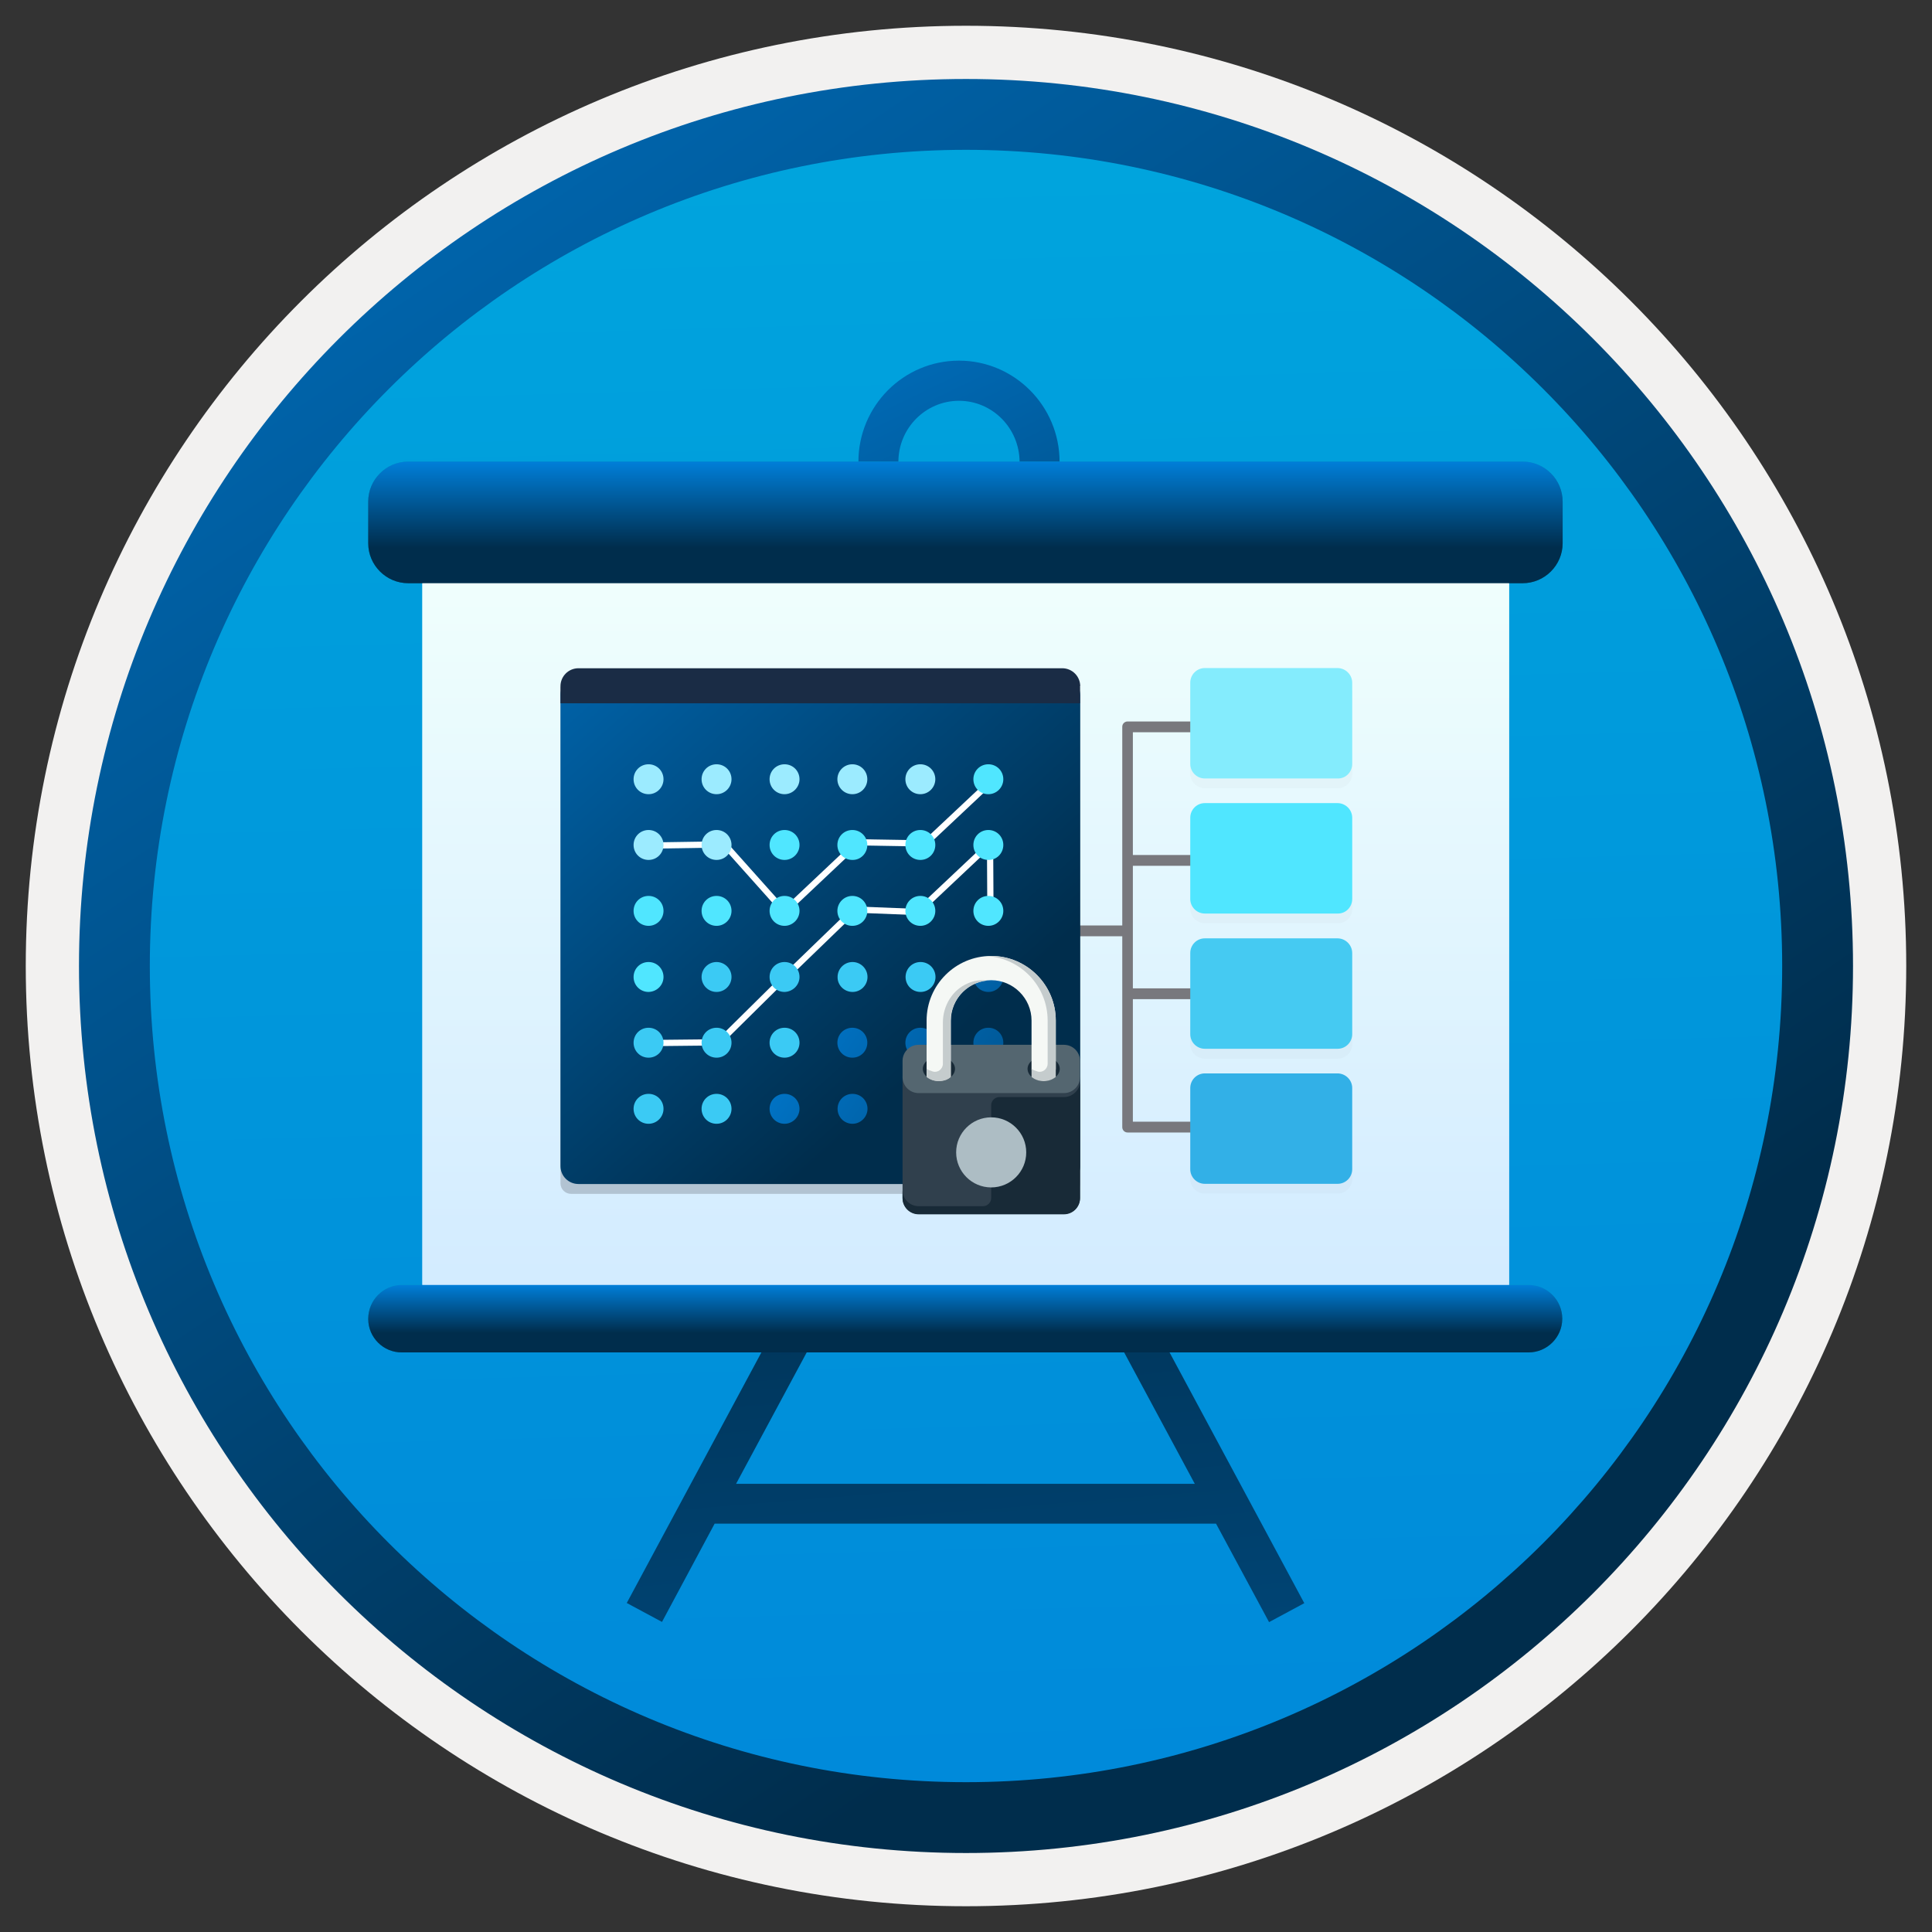 <svg width="102" height="102" viewBox="0 0 102 102" fill="none" xmlns="http://www.w3.org/2000/svg">
<rect x="0" y="0" width="102" height="102" fill="#333333" stroke="none"/>
<path d="M51 97.81C25.15 97.81 4.19 76.86 4.19 51C4.19 25.14 25.15 4.19 51 4.19C76.85 4.19 97.81 25.15 97.81 51C97.81 76.85 76.85 97.81 51 97.81Z" fill="url(#paint0_linear)"/>
<path fill-rule="evenodd" clip-rule="evenodd" d="M96.9 51C96.9 76.35 76.35 96.9 51 96.9C25.65 96.9 5.1 76.35 5.1 51C5.1 25.65 25.65 5.1 51 5.1C76.35 5.1 96.9 25.65 96.9 51ZM51 1.36C78.42 1.36 100.64 23.58 100.64 51C100.64 78.42 78.41 100.64 51 100.64C23.58 100.64 1.36 78.41 1.36 51C1.36 23.58 23.58 1.36 51 1.36Z" fill="#F2F1F0"/>
<path fill-rule="evenodd" clip-rule="evenodd" d="M94.09 51C94.09 74.8 74.8 94.09 51 94.09C27.2 94.09 7.91 74.8 7.91 51C7.91 27.2 27.2 7.91 51 7.91C74.8 7.91 94.09 27.2 94.09 51ZM51 4.17C76.86 4.17 97.83 25.14 97.83 51C97.83 76.86 76.86 97.83 51 97.83C25.14 97.83 4.17 76.86 4.17 51C4.17 25.14 25.13 4.17 51 4.17Z" fill="url(#paint1_linear)"/>
<path d="M50.63 29.72C47.71 29.72 45.32 27.33 45.32 24.38C45.32 21.43 47.7 19.04 50.63 19.04C53.55 19.04 55.94 21.43 55.94 24.38C55.94 27.33 53.55 29.72 50.63 29.72ZM50.63 21.16C48.87 21.16 47.43 22.6 47.43 24.39C47.43 26.17 48.86 27.62 50.63 27.62C52.4 27.62 53.83 26.18 53.83 24.39C53.82 22.6 52.39 21.16 50.63 21.16Z" fill="url(#paint2_linear)"/>
<path d="M64.2 80.44H37.73L34.95 85.63L33.09 84.63L40.8 70.28L42.65 71.29L38.86 78.34H63.08L59.29 71.29L61.15 70.29L68.86 84.64L67 85.64L64.2 80.44Z" fill="url(#paint3_linear)"/>
<path d="M79.66 30.09H22.3V68.65H79.67V30.09H79.66Z" fill="url(#paint4_linear)"/>
<path d="M21.55 24.37H80.39C81.55 24.37 82.5 25.32 82.5 26.48V28.68C82.5 29.84 81.55 30.79 80.39 30.79H21.55C20.39 30.79 19.44 29.84 19.44 28.68V26.48C19.44 25.32 20.39 24.37 21.55 24.37Z" fill="url(#paint5_linear)"/>
<path d="M21.22 67.84H80.7C81.68 67.84 82.48 68.64 82.48 69.62C82.48 70.6 81.68 71.4 80.7 71.4H21.22C20.24 71.41 19.44 70.61 19.44 69.63C19.44 68.64 20.24 67.84 21.22 67.84Z" fill="url(#paint6_linear)"/>
<path d="M79.66 30.09H22.3V68.65H79.67V30.09H79.66Z" fill="url(#paint7_linear)"/>
<path d="M21.55 24.37H80.39C81.55 24.37 82.5 25.32 82.5 26.48V28.68C82.5 29.84 81.55 30.79 80.39 30.79H21.55C20.39 30.79 19.44 29.84 19.44 28.68V26.48C19.44 25.32 20.39 24.37 21.55 24.37Z" fill="url(#paint8_linear)"/>
<path d="M21.22 67.84H80.7C81.68 67.84 82.48 68.64 82.48 69.62C82.48 70.6 81.68 71.4 80.7 71.4H21.22C20.24 71.41 19.44 70.61 19.44 69.63C19.44 68.64 20.24 67.84 21.22 67.84Z" fill="url(#paint9_linear)"/>
<g opacity="0.15">
<path opacity="0.15" d="M70.61 35.78H63.61C63.18 35.78 62.84 36.13 62.84 36.55V40.84C62.84 41.27 63.19 41.61 63.61 41.61H70.62C71.05 41.62 71.39 41.27 71.39 40.84V36.56C71.39 36.12 71.04 35.78 70.61 35.78Z" fill="#1F1D20"/>
<path opacity="0.15" d="M70.61 50.06H63.61C63.18 50.06 62.84 50.41 62.84 50.83V55.12C62.84 55.55 63.19 55.89 63.61 55.89H70.62C71.05 55.89 71.39 55.54 71.39 55.12V50.84C71.39 50.4 71.04 50.06 70.61 50.06Z" fill="#1F1D20"/>
<path opacity="0.15" d="M70.61 42.91H63.61C63.18 42.91 62.84 43.26 62.84 43.68V47.97C62.84 48.4 63.19 48.74 63.61 48.74H70.62C71.05 48.75 71.39 48.4 71.39 47.97V43.68C71.39 43.25 71.04 42.91 70.61 42.91Z" fill="#1F1D20"/>
<path opacity="0.15" d="M70.61 57.18H63.61C63.18 57.18 62.84 57.53 62.84 57.95V62.24C62.84 62.67 63.19 63.01 63.61 63.01H70.62C71.05 63.01 71.39 62.66 71.39 62.24V57.95C71.39 57.53 71.04 57.18 70.61 57.18Z" fill="#1F1D20"/>
</g>
<path d="M66.77 52.18H59.52V52.75H66.77V52.18Z" fill="#78787D"/>
<path d="M66.77 45.14H59.52V45.71H66.77V45.14Z" fill="#78787D"/>
<path d="M66.78 59.79H59.53C59.37 59.79 59.25 59.66 59.25 59.51V38.37C59.25 38.21 59.38 38.09 59.53 38.09H66.78V38.66H59.81V59.22H66.78V59.79Z" fill="#78787D"/>
<path d="M70.61 35.27H63.61C63.18 35.27 62.84 35.62 62.84 36.04V40.33C62.84 40.76 63.19 41.1 63.61 41.1H70.62C71.05 41.11 71.39 40.76 71.39 40.33V36.05C71.39 35.62 71.04 35.27 70.61 35.27Z" fill="#84ECFD"/>
<path d="M70.61 49.54H63.61C63.18 49.54 62.84 49.89 62.84 50.31V54.6C62.84 55.03 63.19 55.37 63.61 55.37H70.62C71.05 55.37 71.39 55.02 71.39 54.6V50.32C71.39 49.89 71.04 49.54 70.61 49.54Z" fill="#45CAF2"/>
<path d="M70.61 42.4H63.61C63.18 42.4 62.84 42.75 62.84 43.17V47.46C62.84 47.89 63.19 48.23 63.61 48.23H70.62C71.05 48.24 71.39 47.89 71.39 47.46V43.17C71.39 42.75 71.04 42.4 70.61 42.4Z" fill="#50E6FF"/>
<path d="M70.61 56.67H63.61C63.18 56.67 62.84 57.02 62.84 57.44V61.73C62.84 62.16 63.19 62.5 63.61 62.5H70.62C71.05 62.5 71.39 62.15 71.39 61.73V57.44C71.39 57.02 71.04 56.67 70.61 56.67Z" fill="#32B0E7"/>
<path d="M59.55 48.86H52.26V49.43H59.55V48.86Z" fill="#78787D"/>
<path opacity="0.2" d="M38.35 63.03H56.47C56.78 63.03 57.03 62.78 57.03 62.47V36.27H29.59V62.47C29.59 62.78 29.84 63.03 30.15 63.03H33.98H38.35Z" fill="#1F1D21"/>
<path d="M38.35 62.51H56.08C56.61 62.51 57.03 62.08 57.03 61.56V36.7C57.02 36.17 56.6 35.75 56.08 35.75H30.54C30.01 35.75 29.59 36.18 29.59 36.7V61.56C29.59 62.09 30.02 62.51 30.54 62.51H33.97H38.35V62.51Z" fill="url(#paint10_linear)"/>
<path d="M57.03 36.23C57.03 35.7 56.6 35.28 56.08 35.28H30.54C30.01 35.28 29.59 35.71 29.59 36.23V37.13H57.02V36.23H57.03Z" fill="#1A2C45"/>
<path d="M34.38 44.64L38.25 44.58L41.42 48.13L45.3 44.47L48.85 44.53L52.34 41.25" stroke="white" stroke-width="0.329" stroke-miterlimit="10"/>
<path d="M52.29 48.2L52.27 44.55L48.45 48.15L45.13 48.02L41.48 51.55L37.96 55.03L34.19 55.07" stroke="white" stroke-width="0.329" stroke-miterlimit="10"/>
<path d="M42.21 58.54C42.21 58.1 41.86 57.75 41.42 57.75C40.98 57.75 40.63 58.1 40.63 58.54C40.63 58.98 40.98 59.33 41.42 59.33C41.85 59.33 42.21 58.97 42.21 58.54Z" fill="url(#paint11_linear)"/>
<path d="M45.8 58.54C45.8 58.1 45.45 57.75 45.01 57.75C44.57 57.75 44.22 58.1 44.22 58.54C44.22 58.98 44.57 59.33 45.01 59.33C45.44 59.33 45.8 58.97 45.8 58.54Z" fill="url(#paint12_linear)"/>
<path d="M35.03 58.54C35.03 58.1 34.68 57.75 34.24 57.75C33.8 57.75 33.45 58.1 33.45 58.54C33.45 58.98 33.8 59.33 34.24 59.33C34.68 59.33 35.03 58.97 35.03 58.54Z" fill="#3BCAF4"/>
<path d="M38.62 58.54C38.62 58.1 38.27 57.75 37.83 57.75C37.39 57.75 37.04 58.1 37.04 58.54C37.04 58.98 37.39 59.33 37.83 59.33C38.27 59.33 38.62 58.97 38.62 58.54Z" fill="#3BCAF4"/>
<path d="M49.39 58.54C49.39 58.1 49.04 57.75 48.6 57.75C48.16 57.75 47.81 58.1 47.81 58.54C47.81 58.98 48.16 59.33 48.6 59.33C49.04 59.33 49.39 58.97 49.39 58.54Z" fill="url(#paint13_linear)"/>
<path d="M51.39 58.54C51.39 58.98 51.74 59.33 52.18 59.33C52.62 59.33 52.97 58.98 52.97 58.54C52.97 58.1 52.62 57.75 52.18 57.75C51.74 57.75 51.39 58.1 51.39 58.54Z" fill="url(#paint14_linear)"/>
<path d="M42.21 55.05C42.21 54.61 41.86 54.26 41.42 54.26C40.98 54.26 40.63 54.61 40.63 55.05C40.63 55.49 40.98 55.84 41.42 55.84C41.85 55.84 42.21 55.49 42.21 55.05Z" fill="#3BCAF4"/>
<path d="M45.79 55.05C45.79 54.61 45.44 54.26 45 54.26C44.56 54.26 44.21 54.61 44.21 55.05C44.21 55.49 44.56 55.84 45 55.84C45.44 55.84 45.79 55.49 45.79 55.05Z" fill="url(#paint15_linear)"/>
<path d="M35.03 55.05C35.03 54.61 34.68 54.26 34.24 54.26C33.8 54.26 33.45 54.61 33.45 55.05C33.45 55.49 33.8 55.84 34.24 55.84C34.68 55.84 35.03 55.49 35.03 55.05Z" fill="#3BCAF4"/>
<path d="M38.62 55.05C38.62 54.61 38.27 54.26 37.83 54.26C37.39 54.26 37.04 54.61 37.04 55.05C37.04 55.49 37.39 55.84 37.83 55.84C38.27 55.84 38.62 55.49 38.62 55.05Z" fill="#3BCAF4"/>
<path d="M49.38 55.05C49.38 54.61 49.03 54.26 48.59 54.26C48.15 54.26 47.8 54.61 47.8 55.05C47.8 55.49 48.15 55.84 48.59 55.84C49.03 55.84 49.38 55.49 49.38 55.05Z" fill="url(#paint16_linear)"/>
<path d="M52.97 55.05C52.97 54.61 52.62 54.26 52.18 54.26C51.74 54.26 51.39 54.61 51.39 55.05C51.39 55.49 51.74 55.84 52.18 55.84C52.62 55.84 52.97 55.49 52.97 55.05Z" fill="url(#paint17_linear)"/>
<path d="M42.21 51.58C42.21 51.14 41.86 50.79 41.42 50.79C40.98 50.79 40.63 51.14 40.63 51.58C40.63 52.02 40.98 52.37 41.42 52.37C41.85 52.359 42.21 52.01 42.21 51.58Z" fill="#3BCAF4"/>
<path d="M45.01 52.37C45.45 52.37 45.8 52.01 45.8 51.58C45.8 51.14 45.44 50.79 45.01 50.79C44.57 50.79 44.22 51.15 44.22 51.58C44.21 52.01 44.57 52.37 45.01 52.37Z" fill="#3BCAF4"/>
<path d="M35.03 51.58C35.03 51.14 34.68 50.79 34.24 50.79C33.8 50.79 33.45 51.14 33.45 51.58C33.45 52.02 33.8 52.37 34.24 52.37C34.68 52.359 35.03 52.01 35.03 51.58Z" fill="#50E6FF"/>
<path d="M37.83 52.37C38.27 52.37 38.62 52.01 38.62 51.58C38.62 51.14 38.26 50.79 37.83 50.79C37.39 50.79 37.04 51.15 37.04 51.58C37.04 52.01 37.39 52.37 37.83 52.37Z" fill="#3BCAF4"/>
<path d="M49.39 51.58C49.39 51.14 49.04 50.79 48.6 50.79C48.16 50.79 47.81 51.14 47.81 51.58C47.81 52.02 48.16 52.37 48.6 52.37C49.04 52.37 49.39 52.01 49.39 51.58Z" fill="#3BCAF4"/>
<path d="M52.18 52.37C52.62 52.37 52.97 52.01 52.97 51.58C52.97 51.14 52.61 50.79 52.18 50.79C51.74 50.79 51.39 51.15 51.39 51.58C51.39 52.01 51.74 52.37 52.18 52.37Z" fill="url(#paint18_linear)"/>
<path d="M42.21 48.09C42.21 47.65 41.86 47.3 41.42 47.3C40.98 47.3 40.63 47.65 40.63 48.09C40.63 48.53 40.98 48.88 41.42 48.88C41.85 48.88 42.21 48.52 42.21 48.09Z" fill="#50E6FF"/>
<path d="M45.79 48.09C45.79 47.65 45.44 47.3 45 47.3C44.56 47.3 44.21 47.66 44.21 48.09C44.21 48.53 44.56 48.88 45 48.88C45.45 48.88 45.79 48.52 45.79 48.09Z" fill="#50E6FF"/>
<path d="M35.03 48.09C35.03 47.65 34.68 47.3 34.24 47.3C33.8 47.3 33.45 47.65 33.45 48.09C33.45 48.53 33.8 48.88 34.24 48.88C34.68 48.88 35.03 48.52 35.03 48.09Z" fill="#50E6FF"/>
<path d="M38.62 48.09C38.62 47.65 38.27 47.3 37.83 47.3C37.39 47.3 37.04 47.65 37.04 48.09C37.04 48.53 37.39 48.88 37.83 48.88C38.27 48.88 38.62 48.52 38.62 48.09Z" fill="#50E6FF"/>
<path d="M49.38 48.09C49.38 47.65 49.03 47.3 48.59 47.3C48.15 47.3 47.8 47.65 47.8 48.09C47.8 48.53 48.15 48.88 48.59 48.88C49.03 48.88 49.38 48.52 49.38 48.09Z" fill="#50E6FF"/>
<path d="M52.97 48.09C52.97 47.65 52.62 47.3 52.18 47.3C51.74 47.3 51.39 47.65 51.39 48.09C51.39 48.53 51.74 48.88 52.18 48.88C52.62 48.88 52.97 48.52 52.97 48.09Z" fill="#50E6FF"/>
<path d="M42.21 44.61C42.21 44.17 41.86 43.82 41.42 43.82C40.98 43.82 40.63 44.17 40.63 44.61C40.63 45.05 40.98 45.4 41.42 45.4C41.85 45.4 42.21 45.05 42.21 44.61Z" fill="#50E6FF"/>
<path d="M45.79 44.61C45.79 44.17 45.44 43.82 45 43.82C44.56 43.82 44.21 44.17 44.21 44.61C44.21 45.05 44.56 45.4 45 45.4C45.44 45.41 45.79 45.05 45.79 44.61Z" fill="#50E6FF"/>
<path d="M35.03 44.61C35.03 44.17 34.68 43.82 34.24 43.82C33.8 43.82 33.45 44.17 33.45 44.61C33.45 45.05 33.8 45.4 34.24 45.4C34.68 45.4 35.03 45.05 35.03 44.61Z" fill="#9CEBFF"/>
<path d="M38.62 44.61C38.62 44.17 38.27 43.82 37.83 43.82C37.39 43.82 37.04 44.17 37.04 44.61C37.04 45.05 37.39 45.4 37.83 45.4C38.27 45.4 38.62 45.05 38.62 44.61Z" fill="#9CEBFF"/>
<path d="M49.38 44.61C49.38 44.17 49.03 43.82 48.59 43.82C48.15 43.82 47.8 44.17 47.8 44.61C47.8 45.05 48.15 45.4 48.59 45.4C49.03 45.4 49.38 45.05 49.38 44.61Z" fill="#50E6FF"/>
<path d="M52.97 44.61C52.97 44.17 52.62 43.82 52.18 43.82C51.74 43.82 51.39 44.17 51.39 44.61C51.39 45.05 51.74 45.4 52.18 45.4C52.62 45.41 52.97 45.05 52.97 44.61Z" fill="#50E6FF"/>
<path d="M42.21 41.14C42.21 40.7 41.86 40.35 41.42 40.35C40.98 40.35 40.63 40.7 40.63 41.14C40.63 41.58 40.98 41.93 41.42 41.93C41.85 41.93 42.21 41.57 42.21 41.14Z" fill="#9CEBFF"/>
<path d="M45.79 41.14C45.79 40.7 45.44 40.35 45 40.35C44.56 40.35 44.21 40.71 44.21 41.14C44.21 41.57 44.56 41.93 45 41.93C45.45 41.93 45.79 41.57 45.79 41.14Z" fill="#9CEBFF"/>
<path d="M35.03 41.14C35.03 40.7 34.68 40.35 34.24 40.35C33.8 40.35 33.45 40.7 33.45 41.14C33.45 41.58 33.8 41.93 34.24 41.93C34.68 41.93 35.03 41.57 35.03 41.14Z" fill="#9CEBFF"/>
<path d="M38.62 41.14C38.62 40.7 38.27 40.35 37.83 40.35C37.39 40.35 37.04 40.7 37.04 41.14C37.04 41.58 37.39 41.93 37.83 41.93C38.27 41.93 38.62 41.57 38.62 41.14Z" fill="#9CEBFF"/>
<path d="M49.38 41.14C49.38 40.7 49.03 40.35 48.59 40.35C48.15 40.35 47.8 40.7 47.8 41.14C47.8 41.58 48.15 41.93 48.59 41.93C49.03 41.93 49.38 41.57 49.38 41.14Z" fill="#9CEBFF"/>
<path d="M52.97 41.14C52.97 40.7 52.62 40.35 52.18 40.35C51.74 40.35 51.39 40.7 51.39 41.14C51.39 41.58 51.74 41.93 52.18 41.93C52.62 41.93 52.97 41.57 52.97 41.14Z" fill="#50E6FF"/>
<path fill-rule="evenodd" clip-rule="evenodd" d="M57.02 63.24C57.02 63.71 56.64 64.09 56.17 64.09H48.5C48.03 64.09 47.65 63.71 47.65 63.24V56.85H57.02V63.24V63.24Z" fill="#30404D"/>
<path fill-rule="evenodd" clip-rule="evenodd" d="M57.02 56.86C57.02 57.33 56.64 57.71 56.17 57.71H48.5C48.03 57.71 47.65 57.33 47.65 56.86V56.01C47.65 55.54 48.03 55.16 48.5 55.16H56.17C56.64 55.16 57.02 55.54 57.02 56.01V56.86Z" fill="#546670"/>
<path fill-rule="evenodd" clip-rule="evenodd" d="M56.17 57.92H52.76C52.53 57.92 52.33 58.11 52.33 58.35V63.25C52.33 63.48 52.14 63.68 51.9 63.68H48.5C48.03 63.68 47.65 63.3 47.65 62.83V63.26C47.65 63.73 48.03 64.11 48.5 64.11H56.17C56.64 64.11 57.02 63.73 57.02 63.26V57.09C57.02 57.54 56.63 57.92 56.17 57.92Z" fill="#182A37"/>
<path fill-rule="evenodd" clip-rule="evenodd" d="M52.33 58.99C51.31 58.99 50.48 59.82 50.48 60.84C50.48 61.86 51.31 62.69 52.33 62.69C53.35 62.69 54.18 61.86 54.18 60.84C54.18 59.82 53.35 58.99 52.33 58.99Z" fill="#ADBDC4"/>
<path fill-rule="evenodd" clip-rule="evenodd" d="M50.42 56.43C50.42 56.78 50.04 57.07 49.57 57.07C49.1 57.07 48.72 56.78 48.72 56.43C48.72 56.08 49.1 55.79 49.57 55.79C50.04 55.79 50.42 56.08 50.42 56.43Z" fill="#182A37"/>
<path fill-rule="evenodd" clip-rule="evenodd" d="M55.95 56.43C55.95 56.78 55.57 57.07 55.1 57.07C54.63 57.07 54.25 56.78 54.25 56.43C54.25 56.08 54.63 55.79 55.1 55.79C55.57 55.79 55.95 56.08 55.95 56.43Z" fill="#182A37"/>
<path fill-rule="evenodd" clip-rule="evenodd" d="M52.33 50.47C50.45 50.47 48.92 52 48.92 53.88V56.85C49.08 56.98 49.3 57.07 49.56 57.07C49.82 57.07 50.04 56.98 50.2 56.85V53.88C50.2 52.71 51.16 51.75 52.33 51.75C53.5 51.75 54.46 52.71 54.46 53.88V56.43C54.46 56.66 54.75 56.86 55.1 56.86C55.45 56.86 55.74 56.67 55.74 56.43V53.88C55.74 52 54.21 50.47 52.33 50.47Z" fill="#F5F8F5"/>
<path fill-rule="evenodd" clip-rule="evenodd" d="M51.11 51.91C50.29 52.25 49.78 53.09 49.78 53.98V56.16C49.78 56.44 49.51 56.65 49.25 56.57C49.12 56.53 49 56.49 48.93 56.43V56.86C49.09 56.99 49.31 57.08 49.57 57.08C49.64 57.08 49.71 57.07 49.78 57.06C49.82 57.05 49.86 57.04 49.9 57.03C49.92 57.02 49.94 57.02 49.96 57.01C49.99 57 50.02 56.98 50.04 56.97C50.05 56.96 50.07 56.96 50.08 56.95C50.12 56.92 50.16 56.9 50.19 56.87V53.89C50.19 52.79 51.03 51.88 52.11 51.77C51.8 51.72 51.46 51.76 51.11 51.91Z" fill="#C5CCCD"/>
<path fill-rule="evenodd" clip-rule="evenodd" d="M52.33 50.47C52.26 50.47 52.19 50.48 52.12 50.48C53.9 50.59 55.31 52.07 55.31 53.88V56.16C55.31 56.44 55.04 56.65 54.78 56.57C54.65 56.53 54.53 56.49 54.46 56.43V56.86C54.62 56.99 54.84 57.08 55.1 57.08C55.36 57.08 55.58 56.99 55.74 56.86V53.88C55.74 52 54.21 50.47 52.33 50.47Z" fill="#C5CCCD"/>
<defs>
<linearGradient id="paint0_linear" x1="49.23" y1="-13.79" x2="53.212" y2="131.98" gradientUnits="userSpaceOnUse">
<stop stop-color="#00ABDE"/>
<stop offset="1" stop-color="#007ED8"/>
</linearGradient>
<linearGradient id="paint1_linear" x1="2.433" y1="-20.625" x2="97.961" y2="120.256" gradientUnits="userSpaceOnUse">
<stop stop-color="#007ED8"/>
<stop offset="0.707" stop-color="#002D4C"/>
</linearGradient>
<linearGradient id="paint2_linear" x1="42.994" y1="8.634" x2="71.396" y2="67.232" gradientUnits="userSpaceOnUse">
<stop stop-color="#007ED8"/>
<stop offset="0.707" stop-color="#002D4C"/>
</linearGradient>
<linearGradient id="paint3_linear" x1="57.207" y1="161.169" x2="45.248" y2="14.375" gradientUnits="userSpaceOnUse">
<stop stop-color="#007ED8"/>
<stop offset="0.707" stop-color="#002D4C"/>
</linearGradient>
<linearGradient id="paint4_linear" x1="50.982" y1="68.65" x2="50.982" y2="30.09" gradientUnits="userSpaceOnUse">
<stop stop-color="#D2EBFF"/>
<stop offset="1" stop-color="#F0FFFD"/>
</linearGradient>
<linearGradient id="paint5_linear" x1="50.971" y1="24.388" x2="50.971" y2="30.803" gradientUnits="userSpaceOnUse">
<stop stop-color="#0099BE"/>
<stop offset="1" stop-color="#006E97"/>
</linearGradient>
<linearGradient id="paint6_linear" x1="50.966" y1="67.846" x2="50.966" y2="71.411" gradientUnits="userSpaceOnUse">
<stop stop-color="#0099BE"/>
<stop offset="1" stop-color="#006E97"/>
</linearGradient>
<linearGradient id="paint7_linear" x1="50.982" y1="68.65" x2="50.982" y2="30.09" gradientUnits="userSpaceOnUse">
<stop stop-color="#D2EBFF"/>
<stop offset="1" stop-color="#F0FFFD"/>
</linearGradient>
<linearGradient id="paint8_linear" x1="50.971" y1="24.388" x2="50.971" y2="30.803" gradientUnits="userSpaceOnUse">
<stop stop-color="#007ED8"/>
<stop offset="0.707" stop-color="#002D4C"/>
</linearGradient>
<linearGradient id="paint9_linear" x1="50.966" y1="67.846" x2="50.966" y2="71.411" gradientUnits="userSpaceOnUse">
<stop stop-color="#007ED8"/>
<stop offset="0.707" stop-color="#002D4C"/>
</linearGradient>
<linearGradient id="paint10_linear" x1="20.928" y1="24.212" x2="61.025" y2="68.859" gradientUnits="userSpaceOnUse">
<stop stop-color="#007ED8"/>
<stop offset="0.707" stop-color="#002D4C"/>
</linearGradient>
<linearGradient id="paint11_linear" x1="37.255" y1="55.662" x2="70.191" y2="78.438" gradientUnits="userSpaceOnUse">
<stop stop-color="#007ED8"/>
<stop offset="0.707" stop-color="#002D4C"/>
</linearGradient>
<linearGradient id="paint12_linear" x1="38.479" y1="54.023" x2="71.414" y2="76.8" gradientUnits="userSpaceOnUse">
<stop stop-color="#007ED8"/>
<stop offset="0.707" stop-color="#002D4C"/>
</linearGradient>
<linearGradient id="paint13_linear" x1="39.892" y1="52.52" x2="72.827" y2="75.297" gradientUnits="userSpaceOnUse">
<stop stop-color="#007ED8"/>
<stop offset="0.707" stop-color="#002D4C"/>
</linearGradient>
<linearGradient id="paint14_linear" x1="39.96" y1="50.084" x2="75.403" y2="74.594" gradientUnits="userSpaceOnUse">
<stop stop-color="#007ED8"/>
<stop offset="0.707" stop-color="#002D4C"/>
</linearGradient>
<linearGradient id="paint15_linear" x1="39.942" y1="51.552" x2="72.878" y2="74.328" gradientUnits="userSpaceOnUse">
<stop stop-color="#007ED8"/>
<stop offset="0.707" stop-color="#002D4C"/>
</linearGradient>
<linearGradient id="paint16_linear" x1="41.354" y1="50.048" x2="74.29" y2="72.825" gradientUnits="userSpaceOnUse">
<stop stop-color="#007ED8"/>
<stop offset="0.707" stop-color="#002D4C"/>
</linearGradient>
<linearGradient id="paint17_linear" x1="42.406" y1="48.296" x2="75.342" y2="71.072" gradientUnits="userSpaceOnUse">
<stop stop-color="#007ED8"/>
<stop offset="0.707" stop-color="#002D4C"/>
</linearGradient>
<linearGradient id="paint18_linear" x1="44.035" y1="45.94" x2="76.971" y2="68.716" gradientUnits="userSpaceOnUse">
<stop stop-color="#007ED8"/>
<stop offset="0.707" stop-color="#002D4C"/>
</linearGradient>
</defs>
</svg>
